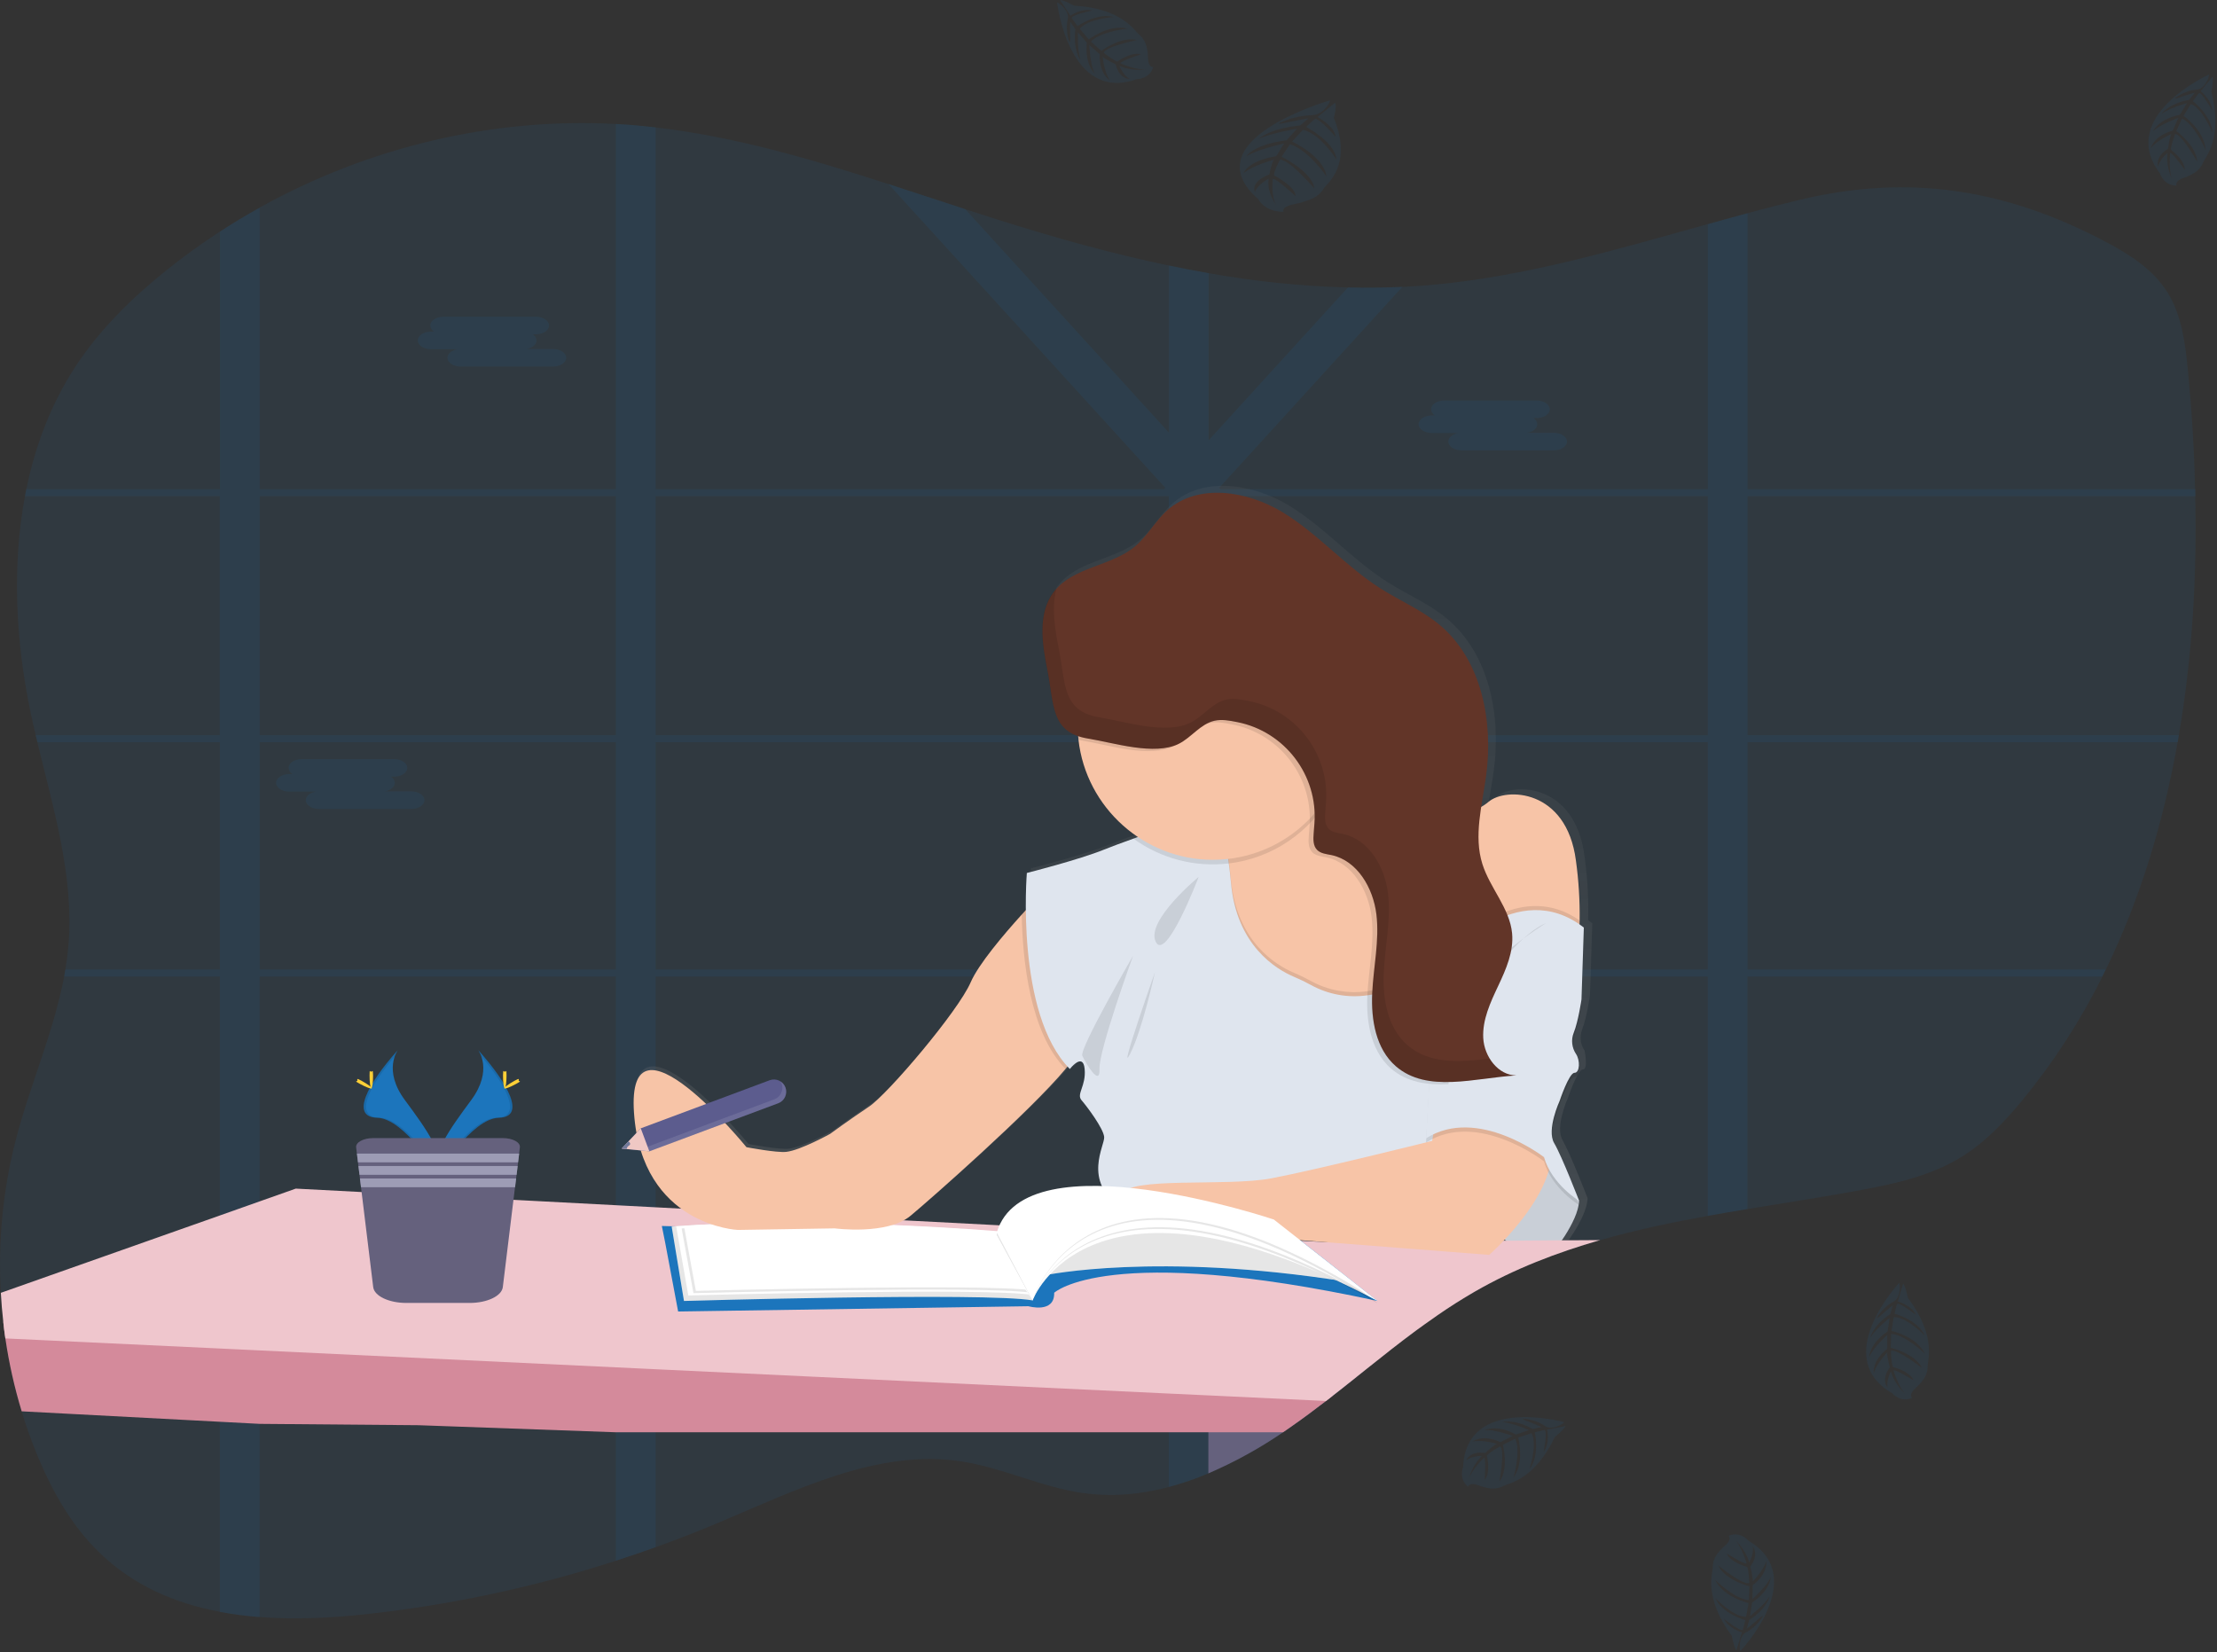 <?xml version="1.0" encoding="UTF-8" standalone="no"?>
<!DOCTYPE svg PUBLIC "-//W3C//DTD SVG 1.1//EN" "http://www.w3.org/Graphics/SVG/1.1/DTD/svg11.dtd">
<svg width="100%" height="100%" viewBox="0 0 1060 790" version="1.1" xmlns="http://www.w3.org/2000/svg" xmlns:xlink="http://www.w3.org/1999/xlink" xml:space="preserve" xmlns:serif="http://www.serif.com/" style="fill-rule:evenodd;clip-rule:evenodd;stroke-linejoin:round;stroke-miterlimit:1.414;">
    <rect x="0" y="0" width="1060" height="790" fill="#333333" stroke="none"/>
    <g transform="matrix(1,0,0,1,-70.44,-55.29)">
        <path d="M1112.21,406.81C1112.02,407.93 1111.83,409.05 1111.62,410.17C1104.84,448.31 1093.77,485.08 1077.31,518.84C1076.77,519.96 1076.22,521.08 1075.66,522.2C1065.1,543.487 1052.13,563.491 1037,581.82C1028.8,591.71 1019.86,601.1 1009.23,607.88C994.33,617.38 976.91,621.24 959.79,624.4C942,627.69 923.98,630.4 906,633.4C899.627,634.44 893.293,635.53 887,636.67C869.63,639.81 852.39,643.44 835.56,648.25C814.75,654.25 794.56,661.98 775.56,672.93C774.04,673.797 772.537,674.687 771.05,675.6C769.56,676.5 768.05,677.42 766.6,678.36C765.15,679.3 763.69,680.23 762.25,681.18L760.03,682.68C759.3,683.16 758.58,683.68 757.86,684.16C755.72,685.62 753.61,687.16 751.5,688.64L751.42,688.7C750.03,689.7 748.65,690.7 747.27,691.7C739.48,697.47 731.86,703.51 724.27,709.57L719.48,713.4C717.007,715.36 714.533,717.317 712.06,719.27C710.61,720.42 709.14,721.56 707.68,722.7C706.62,723.53 705.57,724.36 704.49,725.18C699.08,729.35 693.6,733.43 688.01,737.33C686.68,738.26 685.33,739.19 684.01,740.1C672.82,747.754 660.918,754.311 648.47,759.68L648.31,759.75C642.178,762.364 635.869,764.539 629.43,766.26C625.74,767.26 622.05,768.05 618.31,768.67C608.347,770.393 598.177,770.569 588.16,769.19C568.47,766.4 550.02,757.19 530.38,754.11C489.86,747.82 450.51,768.11 412.38,784.04C403.047,787.947 393.61,791.613 384.07,795.04C377.75,797.32 371.4,799.49 365.02,801.55C326.151,814.122 286.1,822.69 245.49,827.12C228.91,828.93 211.62,829.79 194.74,828.49C188.366,828.022 182.022,827.197 175.74,826.02C154.37,822.02 134.42,813.53 118.35,798.02C105,785.33 95.58,768.74 88.4,751.43C85.513,744.477 82.97,737.363 80.77,730.09C77.312,718.691 74.715,707.048 73,695.26C72.61,692.6 72.26,689.93 72,687.26C71.48,682.68 71.093,678.08 70.84,673.46C69.44,648.906 71.838,624.282 77.95,600.46C84.76,574.07 96.12,548.8 101.12,522.16C101.33,521.04 101.52,519.92 101.71,518.8C102.377,514.8 102.883,510.727 103.23,506.58C105.75,474 96,442.11 88.3,410.17C88.03,409.05 87.76,407.93 87.5,406.81C86.667,403.27 85.877,399.727 85.13,396.18C78,362.4 76.05,326.25 82.38,292.54C82.58,291.42 82.81,290.29 83.04,289.18C87.31,268.3 94.85,248.44 106.4,230.75C118.25,212.59 133.81,197.48 150.4,184.2C158.5,177.733 166.877,171.683 175.53,166.05C181.75,162.01 188.083,158.187 194.53,154.58C246.62,125.58 306.05,111.41 364.81,114.58C367.923,114.74 371.03,114.953 374.13,115.22C377.383,115.5 380.627,115.833 383.86,116.22C421.69,120.59 458.5,131.42 495.09,143.27C507.35,147.27 519.58,151.27 531.81,155.27C537.25,157.043 542.687,158.793 548.12,160.52C574.77,168.93 601.86,176.52 629.2,182.24C635.54,183.573 641.873,184.79 648.2,185.89C670.195,189.83 692.454,192.123 714.79,192.75C723.457,192.963 732.123,192.873 740.79,192.48C745.17,192.28 749.553,191.987 753.94,191.6C799.25,187.72 842.94,174.71 886.81,162.49C893.15,160.72 899.5,158.96 905.81,157.26C914.15,155.02 922.5,152.85 930.88,150.85C983.06,138.32 1029.56,145.52 1078.07,171.36C1089.07,177.23 1100.07,184.31 1106.87,195.27C1113.67,206.23 1115.32,219.8 1116.58,232.86C1118.36,251.44 1119.58,270.28 1119.97,289.2C1119.97,290.32 1119.97,291.44 1120.04,292.56C1120.92,330.87 1118.59,369.47 1112.21,406.81Z" style="fill:rgb(28,117,188);fill-opacity:0.1;fill-rule:nonzero;"/>
    </g>
    <g transform="matrix(1,0,0,1,-70.44,-55.29)">
        <path d="M766.12,518.84L762.71,518.84L762.71,522.2L766.57,522.2L766.12,518.84ZM727.47,518.84C727.465,518.866 727.465,518.894 727.47,518.92L727.17,521.7L727.17,522.2L756.77,522.2L756.77,522L758.88,518.84L727.47,518.84ZM648.32,518.84L648.32,410.17L682.32,410.17C681.96,409.87 681.59,409.57 681.21,409.29L680.71,408.91C680.5,408.74 680.29,408.58 680.07,408.43C679.85,408.28 679.33,407.9 678.94,407.64C678.55,407.38 678.31,407.21 677.94,407L677.71,406.85L677.66,406.85L648.32,406.85L648.32,400.9L647.53,401.28L646.69,401.75L646.63,401.75L646.45,401.86L645.93,402.2C645.75,402.31 645.57,402.42 645.4,402.54C644.88,402.89 644.4,403.27 643.85,403.66L643.35,404.06C643.01,404.32 642.69,404.59 642.35,404.86C641.02,405.95 639.71,407.09 638.35,408.14C638.01,408.41 637.67,408.67 637.35,408.92C636.623,409.452 635.869,409.946 635.09,410.4C634.767,410.601 634.433,410.785 634.09,410.95L633.53,411.21L633.02,411.43C631.819,411.937 630.574,412.332 629.3,412.61L629.3,518.84L578.3,518.84C578.3,518.96 578.37,519.07 578.4,519.19C578.68,520.19 578.96,521.19 579.23,522.19L629.31,522.19L629.31,638.68L630.09,638.68L630.98,638.74L632.6,638.86L635.22,639.12L636.4,639.26L637.7,639.42L637.89,639.42C638.64,639.52 639.4,639.64 640.17,639.76L640.66,639.84L641.76,640.02L643.34,640.3L647.13,640.1L647.65,640.21C647.86,640.21 648.07,640.29 648.29,640.34L648.29,522.2L727.1,522.2L727.1,521.95L727.1,521.7L727.4,518.92C727.395,518.894 727.395,518.866 727.4,518.84L648.32,518.84ZM766.12,518.84L762.71,518.84L762.71,522.2L766.57,522.2L766.12,518.84ZM725.34,518.84L725,522.2L757.93,522.2L760.17,518.84L725.34,518.84ZM648.34,518.84L648.34,410.17L682.34,410.17C681.98,409.87 681.61,409.57 681.23,409.29L680.73,408.91C680.52,408.74 680.31,408.58 680.09,408.43C679.87,408.28 679.35,407.9 678.96,407.64C678.57,407.38 678.33,407.21 677.96,407L677.73,406.85L677.66,406.85L648.32,406.85L648.32,400.9L647.53,401.28L646.69,401.75L646.63,401.75L646.45,401.86L645.93,402.2C645.75,402.31 645.57,402.42 645.4,402.54C644.88,402.89 644.4,403.27 643.85,403.66L643.35,404.06C643.01,404.32 642.69,404.59 642.35,404.86C641.02,405.95 639.71,407.09 638.35,408.14C638.01,408.41 637.67,408.67 637.35,408.92C636.623,409.452 635.869,409.946 635.09,410.4C634.767,410.601 634.433,410.785 634.09,410.95L633.53,411.21L633.02,411.43C631.819,411.937 630.574,412.332 629.3,412.61L629.3,518.84L578.3,518.84C578.3,518.96 578.37,519.07 578.4,519.19C578.68,520.19 578.97,521.19 579.24,522.19L629.31,522.19L629.31,638.67L630.09,638.72L630.98,638.78L632.6,638.9L635.22,639.16L636.4,639.3L637.7,639.46L637.89,639.46C638.64,639.56 639.4,639.68 640.17,639.8L640.66,639.88L641.76,640.06L643.34,640.34L647.13,640.14L647.65,640.25C647.86,640.25 648.07,640.33 648.29,640.38L648.29,522.2L725,522.2L725.36,518.84L648.34,518.84ZM906,292.54L1120.23,292.54C1120.23,291.42 1120.23,290.3 1120.16,289.18L906,289.18L906,157.24C899.64,158.94 893.29,160.7 887,162.47L887,289.18L654,289.18L653.41,288.54L654.3,287.54L740.96,192.43C732.293,192.83 723.627,192.92 714.96,192.7L648.32,265.8L648.32,185.87C641.96,184.77 635.627,183.553 629.32,182.22L629.32,262.12L531.89,155.25C519.66,151.25 507.43,147.18 495.17,143.25L627.6,288.54L627.01,289.18L383.94,289.18L383.94,116.18C380.7,115.813 377.457,115.48 374.21,115.18C371.11,114.907 368.003,114.693 364.89,114.54L364.89,289.18L194.61,289.18L194.61,154.58C188.15,158.18 181.817,162.003 175.61,166.05L175.61,289.18L83,289.18C82.77,290.29 82.54,291.42 82.34,292.54L175.53,292.54L175.53,406.81L87.5,406.81C87.76,407.93 88.03,409.05 88.3,410.17L175.57,410.17L175.57,518.84L101.68,518.84C101.49,519.96 101.3,521.08 101.09,522.2L175.57,522.2L175.57,826.05C181.852,827.227 188.196,828.052 194.57,828.52L194.57,522.2L364.89,522.2L364.89,801.58C371.277,799.507 377.627,797.337 383.94,795.07L383.94,522.2L629.28,522.2L629.28,766.3C635.719,764.579 642.028,762.404 648.16,759.79L648.32,759.72L648.32,522.2L886.94,522.2L886.94,636.67C893.267,635.53 899.6,634.44 905.94,633.4L905.94,522.2L1075.61,522.2C1076.17,521.08 1076.72,519.96 1077.26,518.84L906,518.84L906,410.17L1111.63,410.17C1111.84,409.05 1112.03,407.93 1112.22,406.81L906,406.81L906,292.54ZM194.62,292.54L364.89,292.54L364.89,406.81L194.61,406.81L194.62,292.54ZM194.62,518.84L194.62,410.17L364.89,410.17L364.89,518.84L194.62,518.84ZM383.95,292.54L629.28,292.54L629.28,406.81L383.94,406.81L383.95,292.54ZM383.95,518.84L383.95,410.17L629.28,410.17L629.28,518.84L383.95,518.84ZM886.95,518.84L648.32,518.84L648.32,410.17L886.94,410.17L886.95,518.84ZM886.95,406.84L648.32,406.84L648.32,295.6L651.67,292.54L886.94,292.54L886.95,406.84ZM727.48,518.84C727.475,518.866 727.475,518.894 727.48,518.92L727.18,521.7L727.18,522.2L756.78,522.2L756.78,522L758.89,518.84L727.48,518.84ZM766.13,518.84L762.72,518.84L762.72,522.2L766.58,522.2L766.13,518.84ZM648.33,518.84L648.33,410.17L682.33,410.17C681.97,409.87 681.6,409.57 681.22,409.29L680.72,408.91C680.51,408.74 680.3,408.58 680.08,408.43C679.86,408.28 679.34,407.9 678.95,407.64C678.56,407.38 678.32,407.21 677.95,407L677.72,406.85L677.67,406.85L648.32,406.85L648.32,400.9L647.53,401.28L646.69,401.75L646.63,401.75L646.45,401.86L645.93,402.2C645.75,402.31 645.57,402.42 645.4,402.54C644.88,402.89 644.4,403.27 643.85,403.66L643.35,404.06C643.01,404.32 642.69,404.59 642.35,404.86C641.02,405.95 639.71,407.09 638.35,408.14C638.01,408.41 637.67,408.67 637.35,408.92C636.623,409.452 635.869,409.946 635.09,410.4C634.767,410.601 634.433,410.785 634.09,410.95L633.53,411.21L633.02,411.43C631.819,411.937 630.574,412.332 629.3,412.61L629.3,518.84L578.3,518.84C578.3,518.96 578.37,519.07 578.4,519.19C578.68,520.19 578.96,521.19 579.23,522.19L629.31,522.19L629.31,638.68L630.09,638.68L630.98,638.74L632.6,638.86L635.22,639.12L636.4,639.26L637.7,639.42L637.89,639.42C638.64,639.52 639.4,639.64 640.17,639.76L640.66,639.84L641.76,640.02L643.34,640.3L647.13,640.1L647.65,640.21C647.86,640.21 648.07,640.29 648.29,640.34L648.29,522.2L727.1,522.2L727.1,521.95L727.1,521.7L727.4,518.92C727.395,518.894 727.395,518.866 727.4,518.84L648.33,518.84Z" style="fill:rgb(28,117,188);fill-opacity:0.1;fill-rule:nonzero;"/>
    </g>
    <g transform="matrix(1,0,0,1,-70.44,-55.29)">
        <path d="M276.48,213.86L278,213.86C276.945,213.249 276.264,212.147 276.19,210.93C276.19,208.61 279.03,206.72 282.5,206.72L326.65,206.72C330.12,206.72 332.96,208.61 332.96,210.93C332.96,213.24 330.12,215.14 326.65,215.14L325.18,215.14C326.23,215.755 326.907,216.855 326.98,218.07C326.98,220.07 324.92,221.71 322.16,222.16L334.87,222.16C338.33,222.16 341.17,224.05 341.17,226.37C341.17,228.69 338.33,230.57 334.87,230.57L290.67,230.57C287.21,230.57 284.37,228.68 284.37,226.37C284.37,224.37 286.43,222.73 289.19,222.28L276.48,222.28C273.02,222.28 270.18,220.39 270.18,218.07C270.18,215.75 273,213.86 276.48,213.86Z" style="fill:rgb(28,117,188);fill-opacity:0.1;fill-rule:nonzero;"/>
    </g>
    <g transform="matrix(1,0,0,1,-70.44,-55.29)">
        <path d="M755,253.93L756.48,253.93C755.423,253.316 754.742,252.21 754.67,250.99C754.67,248.68 757.51,246.79 760.98,246.79L805.13,246.79C808.6,246.79 811.44,248.68 811.44,250.99C811.44,253.31 808.6,255.2 805.13,255.2L803.66,255.2C804.712,255.818 805.388,256.922 805.46,258.14C805.46,260.14 803.4,261.77 800.64,262.22L813.35,262.22C816.81,262.22 819.65,264.12 819.65,266.43C819.65,268.74 816.81,270.64 813.35,270.64L769.21,270.64C765.75,270.64 762.91,268.75 762.91,266.43C762.91,264.43 764.97,262.79 767.73,262.35L755,262.35C751.54,262.35 748.7,260.45 748.7,258.14C748.7,255.83 751.56,253.93 755,253.93Z" style="fill:rgb(28,117,188);fill-opacity:0.1;fill-rule:nonzero;"/>
    </g>
    <g transform="matrix(1,0,0,1,-70.44,-55.29)">
        <path d="M208.75,425.4L210.23,425.4C209.178,424.782 208.502,423.678 208.43,422.46C208.43,420.15 211.26,418.25 214.73,418.25L258.88,418.25C262.35,418.25 265.19,420.15 265.19,422.46C265.19,424.78 262.35,426.67 258.88,426.67L257.41,426.67C258.462,427.288 259.138,428.392 259.21,429.61C259.21,431.61 257.15,433.24 254.39,433.69L267.1,433.69C270.57,433.69 273.4,435.58 273.4,437.9C273.4,440.22 270.57,442.11 267.1,442.11L222.94,442.11C219.48,442.11 216.64,440.21 216.64,437.9C216.64,435.9 218.71,434.26 221.46,433.81L208.75,433.81C205.29,433.81 202.45,431.92 202.45,429.61C202.45,427.3 205.29,425.4 208.75,425.4Z" style="fill:rgb(28,117,188);fill-opacity:0.1;fill-rule:nonzero;"/>
    </g>
    <g transform="matrix(1,0,0,1,-70.44,-55.29)">
        <path d="M719.36,713.44C716.887,715.4 714.413,717.357 711.94,719.31C710.49,720.46 709.02,721.6 707.56,722.74C706.5,723.57 705.45,724.4 704.37,725.22C698.96,729.39 693.48,733.47 687.89,737.37C686.56,738.3 685.21,739.23 683.89,740.14C672.7,747.794 660.798,754.351 648.35,759.72L648.19,759.79L648.19,713.44L719.36,713.44Z" style="fill:rgb(101,97,125);fill-rule:nonzero;"/>
    </g>
    <g transform="matrix(1,0,0,1,-70.44,-55.29)">
        <path d="M830.64,531.28L831.76,496.73C831.09,496.21 830.41,495.73 829.76,495.25C830.036,484.949 829.448,474.643 828,464.44C823.48,429.89 794.13,429.14 785.85,436.27C784.753,437.217 783.556,438.042 782.28,438.73C783.03,433.8 783.96,428.86 784.63,423.98C788.25,397.66 782.63,368.05 762.21,351.04C753.66,343.93 743.21,339.56 733.82,333.61C717,323 703.71,307.33 686.7,297C669.69,286.67 645.8,282.8 630.96,296.08C625.21,301.22 621.5,308.35 615.6,313.31C604.6,322.55 587.45,323.16 577.85,333.48C577.37,334 576.91,334.53 576.47,335.09C568.47,345.35 570.66,359.9 573.21,372.63C576.28,387.95 575.01,400.23 588.15,404.63C588.2,405.24 588.24,405.85 588.31,406.45C590.473,425.462 600.935,442.577 616.87,453.17L614.74,453.93C609.06,455.93 603.95,457.87 600.68,459.2C588.68,464.09 563.42,470.46 563.42,470.46C563.42,470.46 562.82,477.66 562.93,488.28C554.51,497.43 540.46,513.51 536.33,523.04C530.33,536.94 496.43,576.75 487.4,582.76C478.37,588.77 468.58,595.9 468.58,595.9C468.58,595.9 454.28,603.79 447.51,604.54C442.82,605.06 428.31,602.28 428.31,602.28C428.31,602.28 370.36,531.28 374.12,585.76C377.88,640.24 424.17,642.09 424.17,642.09L470.84,641.34C470.84,641.34 496.06,644.72 507.35,635.34C516.99,627.34 566.95,583.45 583,563.54C583.37,563.95 583.74,564.35 584.13,564.74C584.13,564.74 590.52,556.48 591.28,564.74C592.04,573 587.13,576.74 589.77,579.74C592.41,582.74 600.31,593.26 600.68,597.39C601.05,601.52 590.15,618.39 608.58,631.19C608.87,631.39 609.18,631.58 609.52,631.77C612.81,639.26 623.27,646.59 623.27,646.59L679.72,645.84L786.23,654.1C786.23,654.1 789.4,651.31 793.69,646.75C799.42,652.01 807.37,656.52 816.33,653.75C816.33,653.75 829.13,638.36 829.51,628.22C829.51,628.22 821.23,606.81 817.51,600.43C813.79,594.05 820.15,580.15 820.15,580.15C820.15,580.15 824.66,566.63 827.3,566.63C829.94,566.63 828.05,557.63 828.05,557.63C826.026,554.646 825.602,550.846 826.92,547.49C829.13,541.8 830.64,531.28 830.64,531.28Z" style="fill:url(#_Linear1);fill-rule:nonzero;"/>
    </g>
    <g transform="matrix(1,0,0,1,-70.44,-55.29)">
        <path d="M766.79,523.5L762.79,528.18L746.63,547L725.52,548.28L691.73,550.36C691.73,550.36 646.17,495.46 654.73,483.51C657.84,479.2 658.35,473.51 657.73,468.14C657.65,467.4 657.54,466.66 657.41,465.93C656.386,460.248 654.596,454.731 652.09,449.53L653.21,449.02L653.93,448.69L693.77,430.51L703.63,426.01C704.121,428.728 705.032,431.352 706.33,433.79C706.52,434.17 706.73,434.55 706.95,434.91C720.54,457.41 764.12,443.18 764.12,443.18L766.79,523.5Z" style="fill:rgb(247,196,167);fill-rule:nonzero;"/>
    </g>
    <g transform="matrix(1,0,0,1,-70.44,-55.29)">
        <path d="M825.7,495.41C825.4,509.03 823.18,514.91 823.18,514.91L766.79,523.5L764.68,508.86L756.33,451.05L764.17,443.21C770.514,444.578 777.146,442.921 782.1,438.73C790.31,431.63 819.44,432.38 823.92,466.73C825.236,476.231 825.831,485.819 825.7,495.41Z" style="fill:rgb(247,196,167);fill-rule:nonzero;"/>
    </g>
    <g transform="matrix(1,0,0,1,-70.44,-55.29)">
        <path d="M812.35,654.94C812.35,654.94 825.04,639.63 825.42,629.55L812.72,608.26L801.52,596.26L780.6,636.64C780.6,636.64 794.42,660.54 812.35,654.94Z" style="fill:rgb(223,229,238);fill-rule:nonzero;"/>
    </g>
    <g transform="matrix(1,0,0,1,-70.44,-55.29)">
        <path d="M812.35,654.94C812.35,654.94 825.04,639.63 825.42,629.55L812.72,608.26L801.52,596.26L780.6,636.64C780.6,636.64 794.42,660.54 812.35,654.94Z" style="fill-opacity:0.1;fill-rule:nonzero;"/>
    </g>
    <g transform="matrix(1,0,0,1,-70.44,-55.29)">
        <path d="M707.56,722.74C706.5,723.57 705.45,724.4 704.37,725.22C698.96,729.39 693.48,733.47 687.89,737.37C686.56,738.3 685.21,739.23 683.89,740.14L629.28,740.14L383.94,740.14L364.89,740.14L270.51,736.76L194.61,736.12L175.61,735.12L80.81,730.12C77.337,718.712 74.726,707.059 73,695.26C72.61,692.6 72.26,689.93 72,687.26L175.57,693L194.57,694.07L364.85,703.57L383.9,704.63L629.24,718.33L648.12,719.39L648.28,719.39L707.56,722.74Z" style="fill:rgb(212,138,155);fill-rule:nonzero;"/>
    </g>
    <g transform="matrix(1,0,0,1,-70.44,-55.29)">
        <path d="M835.5,648.25C814.69,654.25 794.5,661.98 775.5,672.93C773.99,673.8 772.5,674.69 770.99,675.6C769.48,676.51 767.99,677.42 766.54,678.36C765.09,679.3 763.63,680.23 762.19,681.18L759.97,682.68L757.8,684.16C755.66,685.63 753.55,687.16 751.44,688.64L751.36,688.7C749.97,689.7 748.59,690.7 747.21,691.7C739.42,697.47 731.8,703.51 724.21,709.57C722.61,710.85 721.007,712.127 719.4,713.4L712,719.27C710.55,720.42 709.08,721.56 707.62,722.7C706.56,723.53 705.51,724.36 704.43,725.18L648.43,722.51L648.27,722.51L629.39,721.63L383.94,710L364.89,709.09L194.61,701L175.61,700.09L73,695.26C72.61,692.6 72.26,689.93 72,687.26C71.48,682.68 71.093,678.08 70.84,673.46L175.6,636.46L194.6,629.73L211.86,623.63L243.31,625.27L316,629L364.92,631.57L383.97,632.57L396.14,633.21L399.05,633.37L501.47,638.72L502.55,638.79L548.25,641.17L549.07,641.17L553.64,641.4L569.22,642.22L588.7,643.22L595.12,643.56L596.33,643.63L605.41,644.1L608,644.23L616.67,644.69L620.12,644.88L620.95,644.88L629.06,645.31L641.62,645.97L641.68,645.97L645.58,646.17L646,646.17L648.33,646.3L654.05,646.6L659.05,646.86L659.1,646.86L664.71,647.15L664.8,647.15L669.05,647.38L672.31,647.55L683.88,648.16L685.96,648.27L686.68,648.27L687.68,648.33L691.07,648.51L692.59,648.59L704.39,649.2L705.47,649.2L722.89,649.05L723.01,649.05L789.24,648.51L795.79,648.51L817.11,648.34L820.29,648.34L835.5,648.25Z" style="fill:rgb(239,198,205);fill-rule:nonzero;"/>
    </g>
    <g transform="matrix(1,0,0,1,-70.44,-55.29)">
        <path d="M388.51,649.62L394.67,682.39L562.15,679.87C562.15,679.87 574.75,683.51 574.47,673.43C574.47,673.43 599.96,649.34 729.07,677.35L679.5,638.42L544,645.7L386.88,641.5L388.51,649.62Z" style="fill:rgb(28,117,188);fill-rule:nonzero;"/>
    </g>
    <g transform="matrix(1,0,0,1,-70.44,-55.29)">
        <path d="M391.59,641.78L397.47,677.35C397.47,677.35 541.47,673.15 564.11,677.07L547,644.58C547,644.58 459.93,636.46 391.59,641.78Z" style="fill:white;fill-rule:nonzero;"/>
    </g>
    <g transform="matrix(1,0,0,1,-70.44,-55.29)">
        <path d="M391.59,641.78L397.47,677.35C397.47,677.35 541.47,673.15 564.11,677.07L547,644.58C547,644.58 459.93,636.46 391.59,641.78Z" style="fill-opacity:0.1;fill-rule:nonzero;"/>
    </g>
    <g transform="matrix(1,0,0,1,-70.44,-55.29)">
        <path d="M393.74,641.65L399.54,674.73C399.54,674.73 541.71,670.83 564.11,674.47L547.24,644.26C547.24,644.26 461.22,636.7 393.74,641.65Z" style="fill:white;fill-rule:nonzero;"/>
    </g>
    <g transform="matrix(1,0,0,1,-70.44,-55.29)">
        <path d="M396.35,642.67L402,673.61C402,673.61 541.05,669.96 563,673.37L546.5,645.1C546.5,645.1 462.36,638 396.35,642.67Z" style="fill-opacity:0.1;fill-rule:nonzero;"/>
    </g>
    <g transform="matrix(1,0,0,1,-70.44,-55.29)">
        <path d="M397.47,641.54L403.15,672.54C403.15,672.54 542.2,668.89 564.15,672.3L547.61,644C547.61,644 463.48,636.91 397.47,641.54Z" style="fill:white;fill-rule:nonzero;"/>
    </g>
    <g transform="matrix(1,0,0,1,-70.44,-55.29)">
        <path d="M299.09,557.41C299.09,557.41 306.37,566.92 295.74,581.29C285.11,595.66 276.33,607.78 279.88,616.74C279.88,616.74 295.88,590.06 308.98,589.74C322.08,589.42 313.46,573.45 299.09,557.41Z" style="fill:rgb(28,117,188);fill-rule:nonzero;"/>
    </g>
    <g transform="matrix(1,0,0,1,-70.44,-55.29)">
        <path d="M299.09,557.41C299.73,558.332 300.232,559.343 300.58,560.41C313.32,575.41 320.11,589.41 307.86,589.71C296.45,590.03 282.77,610.43 279.49,615.59C279.603,615.977 279.733,616.367 279.88,616.76C280.027,617.153 295.88,590.08 308.98,589.76C322.08,589.44 313.46,573.45 299.09,557.41Z" style="fill-opacity:0.1;fill-rule:nonzero;"/>
    </g>
    <g transform="matrix(1,0,0,1,-70.44,-55.29)">
        <path d="M312.62,569.54C312.62,572.88 312.24,575.6 311.78,575.6C311.32,575.6 310.94,572.88 310.94,569.54C310.94,566.2 311.41,567.76 311.87,567.76C312.33,567.76 312.62,566.19 312.62,569.54Z" style="fill:rgb(255,208,55);fill-rule:nonzero;"/>
    </g>
    <g transform="matrix(1,0,0,1,-70.44,-55.29)">
        <path d="M317.26,573.53C314.32,575.14 311.76,576.11 311.54,575.7C311.32,575.29 313.54,573.7 316.46,572.06C319.38,570.42 318.24,571.62 318.46,572.06C318.68,572.5 320.2,571.93 317.26,573.53Z" style="fill:rgb(255,208,55);fill-rule:nonzero;"/>
    </g>
    <g transform="matrix(1,0,0,1,-70.44,-55.29)">
        <path d="M260.66,557.41C260.66,557.41 253.38,566.92 264.02,581.29C274.66,595.66 283.42,607.78 279.88,616.74C279.88,616.74 263.83,590.06 250.77,589.74C237.71,589.42 246.29,573.45 260.66,557.41Z" style="fill:rgb(28,117,188);fill-rule:nonzero;"/>
    </g>
    <g transform="matrix(1,0,0,1,-70.44,-55.29)">
        <path d="M260.66,557.41C260.026,558.335 259.524,559.345 259.17,560.41C246.43,575.41 239.64,589.41 251.89,589.71C263.3,590.03 276.99,610.43 280.27,615.59C280.163,615.977 280.033,616.367 279.88,616.76C279.727,617.153 263.83,590.08 250.77,589.76C237.71,589.44 246.29,573.45 260.66,557.41Z" style="fill-opacity:0.1;fill-rule:nonzero;"/>
    </g>
    <g transform="matrix(1,0,0,1,-70.44,-55.29)">
        <path d="M247.13,569.54C247.13,572.88 247.51,575.6 247.97,575.6C248.43,575.6 248.81,572.88 248.81,569.54C248.81,566.2 248.34,567.76 247.88,567.76C247.42,567.76 247.13,566.19 247.13,569.54Z" style="fill:rgb(255,208,55);fill-rule:nonzero;"/>
    </g>
    <g transform="matrix(1,0,0,1,-70.44,-55.29)">
        <path d="M242.49,573.53C245.43,575.14 248,576.11 248.22,575.7C248.44,575.29 246.22,573.7 243.3,572.06C240.38,570.42 241.52,571.62 241.3,572.06C241.08,572.5 239.55,571.93 242.49,573.53Z" style="fill:rgb(255,208,55);fill-rule:nonzero;"/>
    </g>
    <g transform="matrix(1,0,0,1,-70.44,-55.29)">
        <path d="M319,603.91L318.64,606.91L318.13,611.1L317.92,612.85L317.41,617.05L317.19,618.8L316.67,623L310.85,670.72C310.33,674.98 303.37,678.3 294.97,678.3L264.75,678.3C256.35,678.3 249.4,674.98 248.88,670.72L243.05,623L242.54,618.8L242.33,617.05L241.81,612.85L241.6,611.1L241.09,606.91L240.72,603.91C240.43,601.5 244.19,599.47 248.95,599.47L310.81,599.47C315.56,599.47 319.33,601.5 319,603.91Z" style="fill:rgb(101,97,125);fill-rule:nonzero;"/>
    </g>
    <path d="M248.23,551.59L247.72,555.79L171.16,555.79L170.65,551.59L248.23,551.59Z" style="fill:rgb(157,156,181);fill-rule:nonzero;"/>
    <path d="M247.51,557.54L247,561.74L171.89,561.74L171.37,557.54L247.51,557.54Z" style="fill:rgb(157,156,181);fill-rule:nonzero;"/>
    <path d="M246.78,563.49L246.27,567.68L172.61,567.68L172.1,563.49L246.78,563.49Z" style="fill:rgb(157,156,181);fill-rule:nonzero;"/>
    <g transform="matrix(1,0,0,1,-70.44,-55.29)">
        <path d="M411.29,600.05C411.29,600.05 391.87,581.38 392.62,605.65C393.37,629.92 411.29,600.05 411.29,600.05Z" style="fill:rgb(238,142,158);fill-rule:nonzero;"/>
    </g>
    <g transform="matrix(1,0,0,1,-70.44,-55.29)">
        <path d="M585.68,557.48C585.25,559.36 583.16,562.48 579.9,566.39C563.06,586.67 515.15,628.82 505.76,636.64C494.56,645.98 469.54,642.64 469.54,642.64L423.24,643.39C423.24,643.39 377.31,641.52 373.57,587.39C369.83,533.26 427.34,603.82 427.34,603.82C427.34,603.82 441.74,606.58 446.39,606.06C453.11,605.32 467.3,597.48 467.3,597.48C467.3,597.48 477.01,590.38 485.97,584.41C494.93,578.44 528.54,538.85 534.52,525.03C538.31,516.26 550.52,501.92 558.95,492.62C563.79,487.27 567.38,483.62 567.38,483.62C567.38,483.62 588.29,545.9 585.68,557.48Z" style="fill:rgb(247,196,167);fill-rule:nonzero;"/>
    </g>
    <g transform="matrix(1,0,0,1,-70.44,-55.29)">
        <path d="M585.68,557.48C585.25,559.36 583.16,562.48 579.9,566.39C562.9,549.08 559.35,514.54 558.95,492.58C563.79,487.23 567.38,483.58 567.38,483.58C567.38,483.58 588.29,545.9 585.68,557.48Z" style="fill-opacity:0.1;fill-rule:nonzero;"/>
    </g>
    <g transform="matrix(1,0,0,1,-70.44,-55.29)">
        <path d="M762.78,528.18L746.63,547L725.52,548.28L691.73,550.36C691.73,550.36 646.17,495.46 654.73,483.51C657.84,479.2 658.35,473.51 657.73,468.14C657.65,467.4 657.54,466.66 657.41,465.93C656.386,460.248 654.596,454.731 652.09,449.53L653.21,449.02L653.93,448.69C655.708,453.644 656.936,458.778 657.59,464C657.7,464.71 657.8,465.45 657.9,466.21C658.25,468.91 658.57,471.91 658.9,475.21C661.5,505.43 680.51,516.8 689.09,520.42C691.849,521.584 694.546,522.889 697.17,524.33C705.423,528.882 714.946,530.603 724.27,529.23C745.45,526.45 762.72,511.06 762.72,511.06L762.81,526.21L762.78,528.18Z" style="fill-opacity:0.1;fill-rule:nonzero;"/>
    </g>
    <g transform="matrix(1,0,0,1,-70.44,-55.29)">
        <path d="M763.43,645.61C763.43,645.61 624.52,645.23 606.21,632.54C587.9,619.85 598.75,603.04 598.37,598.93C597.99,594.82 590.16,584.37 587.55,581.37C584.94,578.37 589.79,574.65 589.04,566.44C588.29,558.23 581.95,566.44 581.95,566.44C555.8,539.92 561.4,472.71 561.4,472.71C561.4,472.71 586.4,466.37 598.4,461.5C601.65,460.18 606.71,458.3 612.4,456.27L614.51,455.51C629.18,450.26 646.62,444.33 646.62,444.33C646.62,444.33 649.97,441.96 653.34,449.05C654.88,452.31 656.43,457.56 657.67,465.95C657.78,466.66 657.88,467.4 657.98,468.16C658.33,470.86 658.65,473.86 658.98,477.16C661.58,507.38 680.59,518.75 689.17,522.37C691.929,523.534 694.626,524.839 697.25,526.28C705.503,530.832 715.026,532.553 724.35,531.18C745.53,528.4 762.8,513.01 762.8,513.01L762.89,528.16L763.15,573.68L763.43,645.61Z" style="fill:rgb(223,229,238);fill-rule:nonzero;"/>
    </g>
    <g transform="matrix(1,0,0,1,-70.44,-55.29)">
        <path d="M757.45,586.61L755.21,600.8C755.21,600.8 699.94,614.61 678.29,618.72C656.64,622.83 609.95,617.6 606.59,626.56C603.23,635.52 620.78,647.85 620.78,647.85L676.78,647.1L782.46,655.32C782.46,655.32 822.79,619.84 809.72,595.19C796.65,570.54 757.45,586.61 757.45,586.61Z" style="fill:rgb(247,196,167);fill-rule:nonzero;"/>
    </g>
    <g transform="matrix(1,0,0,1,-70.44,-55.29)">
        <path d="M643.56,474.58C643.56,474.58 618.16,495.49 623.02,505.58C627.88,515.67 643.56,474.58 643.56,474.58Z" style="fill-opacity:0.1;fill-rule:nonzero;"/>
    </g>
    <g transform="matrix(1,0,0,1,-70.44,-55.29)">
        <path d="M612.19,512.29C612.19,512.29 586.42,556.73 587.92,560.09C589.42,563.45 596.51,575.4 596.13,566.44C595.75,557.48 612.19,512.29 612.19,512.29Z" style="fill-opacity:0.1;fill-rule:nonzero;"/>
    </g>
    <g transform="matrix(1,0,0,1,-70.44,-55.29)">
        <path d="M622.65,520.14C622.65,520.14 616.65,547.77 610.7,559.35C604.75,570.93 622.65,520.14 622.65,520.14Z" style="fill-opacity:0.1;fill-rule:nonzero;"/>
    </g>
    <g transform="matrix(1,0,0,1,-70.44,-55.29)">
        <path d="M707,434.94C696.989,453.297 678.664,465.695 657.9,468.16L657.78,468.16C641.674,470.051 625.433,465.8 612.32,456.26C627.32,450.84 646.54,444.32 646.54,444.32C646.54,444.32 649.89,441.95 653.26,449.04L703.68,426.04C704.246,429.181 705.371,432.195 707,434.94Z" style="fill-opacity:0.1;fill-rule:nonzero;"/>
    </g>
    <g transform="matrix(1,0,0,1,-70.44,-55.29)">
        <path d="M714.88,401.76C714.899,413.005 711.967,424.061 706.38,433.82C703.711,438.474 700.476,442.78 696.75,446.64C686.357,457.461 672.498,464.312 657.59,466L657.46,466C655.076,466.273 652.679,466.41 650.28,466.41C617.58,466.411 589.775,441.582 586.09,409.09C585.812,406.67 585.675,404.236 585.68,401.8C585.68,401.8 585.68,401.8 585.68,401.8C585.68,366.361 614.841,337.2 650.28,337.2C685.719,337.2 714.88,366.361 714.88,401.8C714.88,401.8 714.88,401.8 714.88,401.8L714.88,401.76Z" style="fill:rgb(247,196,167);fill-rule:nonzero;"/>
    </g>
    <g transform="matrix(1,0,0,1,-70.44,-55.29)">
        <path d="M756.71,524L762.71,515C762.71,515 795.57,475.79 827.71,500.81L826.59,535.17C826.59,535.17 825.09,545.62 822.85,551.17C821.545,554.51 821.964,558.287 823.97,561.26C825.976,564.233 825.84,570.26 823.23,570.26C820.62,570.26 816.13,583.7 816.13,583.7C816.13,583.7 809.78,597.52 813.52,603.87C817.26,610.22 825.47,631.5 825.47,631.5C825.47,631.5 812.4,623.66 808.66,610.59C808.66,610.59 776.92,585.94 752.27,601.59L756.71,524Z" style="fill-opacity:0.1;fill-rule:nonzero;"/>
    </g>
    <g transform="matrix(1,0,0,1,-70.44,-55.29)">
        <path d="M825.7,495.41C825.4,509.03 823.18,514.91 823.18,514.91L766.79,523.5L764.68,508.86C772.06,501.16 798.9,476.68 825.7,495.41Z" style="fill-opacity:0.1;fill-rule:nonzero;"/>
    </g>
    <g transform="matrix(1,0,0,1,-70.44,-55.29)">
        <path d="M756.71,522L762.71,513C762.71,513 795.57,473.79 827.71,498.81L826.59,533.17C826.59,533.17 825.09,543.62 822.85,549.17C821.545,552.51 821.964,556.287 823.97,559.26C825.976,562.233 825.84,568.26 823.23,568.26C820.62,568.26 816.13,581.7 816.13,581.7C816.13,581.7 809.78,595.52 813.52,601.87C817.26,608.22 825.47,629.5 825.47,629.5C825.47,629.5 812.4,621.66 808.66,608.59C808.66,608.59 776.92,583.94 752.27,599.59L756.71,522Z" style="fill:rgb(223,229,238);fill-rule:nonzero;"/>
    </g>
    <g transform="matrix(1,0,0,1,-70.44,-55.29)">
        <path d="M809.73,496.61C809.73,496.61 755.59,529.85 758.2,559C758.2,559 788.45,505.57 809.73,496.61Z" style="fill-opacity:0.1;fill-rule:nonzero;"/>
    </g>
    <g transform="matrix(1,0,0,1,-70.44,-55.29)">
        <path d="M762.77,528.19L763.03,573.71C752.79,574.17 743.14,572.84 735.51,566.21C730.2,561.59 727.11,555.21 725.51,548.31C724.32,542.75 723.882,537.056 724.21,531.38C724.205,531.323 724.205,531.267 724.21,531.21C724.84,518.64 727.73,506.07 726.21,493.58C724.69,481.09 717.12,467.91 704.76,465.28C702.32,464.75 699.58,464.56 697.84,462.77C695.92,460.77 696.01,457.66 696.22,454.89L696.58,450.22C696.67,449.02 696.71,447.83 696.71,446.64C696.695,424.829 681.112,405.902 659.71,401.7L659.31,401.63C655.83,400.93 652.21,400.24 648.73,401.04C642.11,402.57 637.83,408.99 631.73,412.04C620.03,417.88 600.52,411.49 588.27,409.48C587.47,409.35 586.71,409.2 585.98,409.03C585.702,406.61 585.565,404.176 585.57,401.74C585.586,366.313 614.743,337.17 650.17,337.17C685.609,337.17 714.77,366.331 714.77,401.77C714.77,413.003 711.84,424.045 706.27,433.8C706.46,434.18 706.67,434.56 706.89,434.92C720.48,457.42 764.06,443.19 764.06,443.19L766.68,523.48L762.77,528.19Z" style="fill-opacity:0.1;fill-rule:nonzero;"/>
    </g>
    <g transform="matrix(1,0,0,1,-70.44,-55.29)">
        <path d="M634.08,410.93C640.14,407.87 644.42,401.45 651.08,399.93C654.55,399.13 658.17,399.82 661.67,400.51L662.07,400.59C684.758,405.079 700.681,426.061 698.9,449.12L698.54,453.79C698.32,456.55 698.23,459.68 700.17,461.66C701.9,463.45 704.64,463.66 707.08,464.16C719.44,466.8 727.01,479.91 728.53,492.47C730.05,505.03 727.11,517.64 726.53,530.26C725.95,542.88 728.27,556.81 737.81,565.1C752.81,578.1 775.61,570.7 795.46,569.51C786.68,569.51 780.1,560.45 779.62,551.69C779.14,542.93 783.04,534.59 786.77,526.69C790.5,518.79 794.24,510.29 793.41,501.55C792.27,489.55 782.81,479.94 779.19,468.39C774.97,454.95 779.04,440.52 780.95,426.55C784.54,400.39 778.95,370.94 758.7,354.03C750.22,346.96 739.85,342.61 730.53,336.69C713.83,326.1 700.66,310.57 683.78,300.27C666.9,289.97 643.2,286.15 628.47,299.35C622.77,304.46 619.09,311.55 613.23,316.48C601.78,326.13 583.58,326.31 574.4,338.15C566.5,348.34 568.64,362.81 571.17,375.46C574.54,392.33 572.64,405.46 590.67,408.46C602.87,410.39 622.37,416.78 634.08,410.93Z" style="fill:rgb(98,53,40);fill-rule:nonzero;"/>
    </g>
    <g transform="matrix(1,0,0,1,-70.44,-55.29)">
        <path d="M782.64,561.45C768.19,563.22 753.87,564.13 743.35,555.01C733.81,546.72 731.46,532.8 732.07,520.17C732.68,507.54 735.6,494.92 734.07,482.37C732.54,469.82 724.98,456.71 712.62,454.07C710.18,453.55 707.45,453.36 705.71,451.57C703.78,449.57 703.86,446.45 704.08,443.69L704.44,439.02C706.22,415.963 690.296,394.985 667.61,390.5L667.21,390.42C663.71,389.73 660.09,389.04 656.62,389.84C650,391.37 645.72,397.84 639.62,400.84C627.91,406.69 608.42,400.3 596.15,398.29C578.15,395.34 580.03,382.19 576.65,365.29C574.76,355.85 573.09,345.39 575.65,336.45C575.17,336.96 574.71,337.45 574.27,338.06C566.37,348.25 568.51,362.72 571.04,375.37C574.41,392.24 572.51,405.37 590.54,408.37C602.8,410.37 622.3,416.77 634.01,410.92C640.07,407.86 644.35,401.44 651.01,399.92C654.48,399.12 658.1,399.81 661.6,400.5L662,400.58C684.688,405.069 700.611,426.051 698.83,449.11L698.47,453.78C698.25,456.54 698.16,459.67 700.1,461.65C701.83,463.44 704.57,463.65 707.01,464.15C719.37,466.79 726.94,479.9 728.46,492.46C729.98,505.02 727.05,517.63 726.46,530.25C725.87,542.87 728.2,556.8 737.74,565.09C752.74,578.09 775.54,570.69 795.39,569.5C790,569.53 785.47,566.11 782.64,561.45Z" style="fill-opacity:0.1;fill-rule:nonzero;"/>
    </g>
    <g transform="matrix(1,0,0,1,-70.44,-55.29)">
        <path d="M376.8,594.81L438.45,571.81C441.464,570.685 444.871,572.237 446,575.25C447.125,578.264 445.573,581.671 442.56,582.8L380.91,605.8L367.69,604.48L376.8,594.81Z" style="fill:rgb(92,92,142);fill-rule:nonzero;"/>
    </g>
    <g transform="matrix(1,0,0,1,-70.44,-55.29)">
        <path d="M444.14,573.37C445.264,576.387 443.707,579.795 440.69,580.92L379,604L369.08,603L367.65,604.52L380.87,605.84L442.52,582.84C445.533,581.711 447.085,578.304 445.96,575.29C445.506,574.075 444.662,573.045 443.56,572.36C443.782,572.679 443.976,573.017 444.14,573.37Z" style="fill:white;fill-opacity:0.1;fill-rule:nonzero;"/>
    </g>
    <path d="M306.37,539.52L310.47,550.51L299.63,549.42L297.26,549.18L300.5,545.74L306.37,539.52Z" style="fill:rgb(239,200,196);fill-rule:nonzero;"/>
    <g transform="matrix(1,0,0,1,-70.44,-55.29)">
        <path d="M370.93,601C371.183,601.189 371.4,601.423 371.57,601.69C371.777,602.016 371.777,602.434 371.57,602.76C371.4,602.936 371.2,603.082 370.98,603.19C370.479,603.525 370.155,604.07 370.1,604.67L367.72,604.44L370.93,601Z" style="fill:rgb(114,122,156);fill-rule:nonzero;"/>
    </g>
    <g transform="matrix(1,0,0,1,-70.44,-55.29)">
        <path d="M570.37,665C570.37,665 623.77,653.79 713.37,668L678.27,642.24L614.41,629.17L569.23,641.17L570.37,665Z" style="fill:white;fill-rule:nonzero;"/>
    </g>
    <g transform="matrix(1,0,0,1,-70.44,-55.29)">
        <path d="M570.37,665C570.37,665 623.77,653.79 713.37,668L678.27,642.24L614.41,629.17L569.23,641.17L570.37,665Z" style="fill-opacity:0.1;fill-rule:nonzero;"/>
    </g>
    <g transform="matrix(1,0,0,1,-70.44,-55.29)">
        <path d="M564.11,677.12C564.11,677.12 591,604.38 729.11,677.35L679.54,645.45C679.54,645.45 560.79,612.64 547.07,650.45L564.11,677.12Z" style="fill:white;fill-rule:nonzero;"/>
    </g>
    <g transform="matrix(1,0,0,1,-70.44,-55.29)">
        <path d="M564.11,677.07C564.11,677.07 591,599.3 729.11,678.47L679.54,643.87C679.54,643.87 560.75,604.63 547,645.7L564.11,677.07Z" style="fill-opacity:0.1;fill-rule:nonzero;"/>
    </g>
    <g transform="matrix(1,0,0,1,-70.44,-55.29)">
        <path d="M564.11,677.1C564.11,677.1 591,598.18 729.11,677.35L679.54,642.75C679.54,642.75 560.79,604.63 547.07,645.75L564.11,677.1Z" style="fill:white;fill-rule:nonzero;"/>
    </g>
    <g transform="matrix(1,0,0,1,-70.44,-55.29)">
        <path d="M564.11,677.12C564.11,677.12 591,589.41 729.11,678.47L679.5,639.54C679.5,639.54 560.75,599.54 547.03,645.7L564.11,677.12Z" style="fill-opacity:0.1;fill-rule:nonzero;"/>
    </g>
    <g transform="matrix(1,0,0,1,-70.44,-55.29)">
        <path d="M564.11,677.07C564.11,677.07 591,588.29 729.11,677.35L679.5,638.42C679.5,638.42 560.75,598.42 547.03,644.58L564.11,677.07Z" style="fill:white;fill-rule:nonzero;"/>
    </g>
    <g transform="matrix(1,0,0,1,-70.44,-55.29)">
        <path d="M978.45,668.71C978.45,668.71 945.3,704.22 975.14,721.47C975.14,721.47 979.04,726.17 984.61,723.71C984.61,723.71 982.73,722.04 986.5,718.82C987.833,717.665 989.025,716.355 990.05,714.92C991.44,712.982 992.164,710.644 992.11,708.26C992.056,705.876 996.45,694.17 982.66,675.88C982.66,675.88 981.41,669.76 980.35,669.09L977.83,677.62C977.83,677.62 984.16,679.23 986.54,684.05C986.54,684.05 978.2,677.5 977.39,678.87C977.23,679.15 976.26,683.46 976.26,683.46C976.26,683.46 987.26,686.3 990.7,693.86C990.7,693.86 981.81,684.73 975.88,685.09L974.8,691.67C974.8,691.67 986.57,694.11 990.8,702.57C990.8,702.57 981.18,693.34 974.64,693.13L974.45,699.74C974.45,699.74 985.88,702.34 989.37,709.4C989.37,709.4 977.18,699.87 974.51,701.26C974.51,701.26 974.7,707.35 975.51,708.94C975.51,708.94 983.67,710.94 985.33,715.28C985.33,715.28 976.51,709.77 975.75,710.61C975.75,710.61 978.12,718.47 981.42,721.82C981.42,721.82 976.18,717.23 974.54,711.04C974.54,711.04 972.32,714.91 972.88,718.71C972.88,718.71 969.61,715.09 973.99,709.13C973.99,709.13 972.39,702.93 972.79,701.95C972.79,701.95 967.64,707.22 966.32,711.95C966.32,711.95 965.32,706.03 972.78,700.24L972.78,693.58C972.78,693.58 965.6,700.19 964.12,704.28C964.12,704.28 964.02,698.08 972.93,691.91L973.93,685.44C973.93,685.44 967.31,690.66 964.68,694.86C964.68,694.86 965.82,689.08 974.28,683.6L975.45,679.36C975.45,679.36 970.69,683.26 969.45,684.5C968.21,685.74 967.74,685.5 967.74,685.5C969.688,682.147 972.526,679.399 975.94,677.56C979.354,675.721 979,668.94 978.45,668.71Z" style="fill:rgb(28,117,188);fill-opacity:0.1;fill-rule:nonzero;"/>
    </g>
    <g transform="matrix(1,0,0,1,-70.44,-55.29)">
        <path d="M1126.64,90.91C1126.64,90.91 1082.35,110.91 1103.23,138.3C1103.23,138.3 1105.02,144.15 1111.1,144.03C1111.1,144.03 1110.01,141.76 1114.73,140.24C1116.41,139.692 1118.01,138.943 1119.51,138.01C1121.54,136.759 1123.11,134.88 1123.98,132.66C1124.85,130.44 1133.42,121.34 1127.75,99.15C1127.75,99.15 1128.96,93.02 1128.24,91.99L1122.62,98.89C1122.62,98.89 1127.84,102.81 1128.18,108.18C1128.18,108.18 1123.02,98.92 1121.74,99.88C1121.48,100.07 1118.93,103.67 1118.93,103.67C1118.93,103.67 1127.93,110.53 1128.24,118.84C1128.24,118.84 1123.56,106.98 1117.94,105.02L1114.41,110.68C1114.41,110.68 1124.33,117.47 1124.99,126.91C1124.99,126.91 1119.67,114.69 1113.72,111.97L1110.99,117.97C1110.99,117.97 1120.54,124.78 1120.99,132.64C1120.99,132.64 1113.42,119.14 1110.42,119.4C1110.42,119.4 1108.25,125.08 1108.42,126.87C1108.42,126.87 1115.16,131.87 1115.04,136.51C1115.04,136.51 1109.04,128.03 1108.04,128.51C1108.04,128.51 1107.19,136.67 1108.95,141.04C1108.95,141.04 1105.88,134.78 1106.76,128.44C1106.76,128.44 1103.21,131.16 1102.27,134.88C1102.27,134.88 1100.65,130.27 1106.99,126.46C1106.99,126.46 1107.9,120.13 1108.65,119.38C1108.65,119.38 1101.86,122.25 1098.84,126.07C1098.84,126.07 1100.19,120.22 1109.32,117.76L1111.92,111.64C1111.92,111.64 1102.75,114.96 1099.8,118.16C1099.8,118.16 1102.1,112.4 1112.7,110.16L1116.11,104.58C1116.11,104.58 1107.99,106.85 1103.94,109.7C1103.94,109.7 1107.23,104.82 1117.15,103.02L1119.86,99.56C1119.86,99.56 1113.96,101.32 1112.31,101.98C1110.66,102.64 1110.31,102.25 1110.31,102.25C1113.42,99.898 1117.12,98.458 1121,98.09C1124.88,97.722 1127,91.31 1126.64,90.91Z" style="fill:rgb(28,117,188);fill-opacity:0.1;fill-rule:nonzero;"/>
    </g>
    <g transform="matrix(1,0,0,1,-70.44,-55.29)">
        <path d="M706.27,103.29C706.27,103.29 639.73,122.29 672.08,150.57C672.08,150.57 674.95,156.57 684.16,156.57C684.16,156.57 682.44,154.25 689.56,152.84C692.011,152.347 694.414,151.638 696.74,150.72C699.482,149.759 701.818,147.893 703.36,145.43C704.902,142.967 717.36,134.23 708.17,111.65C708.17,111.65 709.84,105.49 708.72,104.43L700.4,111.25C700.4,111.25 708.4,115.36 709.07,120.79C709.07,120.79 701,111.3 699.07,112.23C698.68,112.42 694.91,115.98 694.91,115.98C694.91,115.98 708.79,123.16 709.42,131.57C709.42,131.57 702.02,119.46 693.42,117.33L688.22,122.95C688.22,122.95 703.42,130.08 704.67,139.64C704.67,139.64 696.29,127.15 687.21,124.24L683.21,130.24C683.21,130.24 697.85,137.38 698.81,145.34C698.81,145.34 686.98,131.49 682.44,131.66C682.44,131.66 679.31,137.36 679.59,139.17C679.59,139.17 689.93,144.45 689.88,149.09C689.88,149.09 680.54,140.35 679,140.81C679,140.81 677.94,149.04 680.72,153.5C680.72,153.5 675.9,147.09 677.06,140.71C677.06,140.71 671.77,143.36 670.44,147.09C670.44,147.09 667.86,142.4 677.36,138.72C677.36,138.72 678.57,132.34 679.68,131.6C679.68,131.6 669.48,134.32 665.01,138.1C665.01,138.1 666.89,132.22 680.65,129.98L684.43,123.86C684.43,123.86 670.63,126.98 666.25,130.13C666.25,130.13 669.58,124.37 685.58,122.37L690.58,116.82C690.58,116.82 678.34,118.89 672.28,121.67C672.28,121.67 677.13,116.82 692.1,115.27L696.1,111.85C696.1,111.85 687.21,113.47 684.73,114.09C682.25,114.71 681.73,114.31 681.73,114.31C686.727,111.89 692.18,110.554 697.73,110.39C703.28,110.226 706.85,103.71 706.27,103.29Z" style="fill:rgb(28,117,188);fill-opacity:0.1;fill-rule:nonzero;"/>
    </g>
    <g transform="matrix(1,0,0,1,-70.44,-55.29)">
        <path d="M902.58,844.71C902.58,844.71 936.08,809.52 906.41,791.98C906.41,791.98 902.55,787.24 896.96,789.64C896.96,789.64 898.83,791.33 895.03,794.52C893.687,795.662 892.482,796.958 891.44,798.38C890.028,800.302 889.283,802.635 889.32,805.02C889.357,807.405 884.83,819.07 898.45,837.49C898.45,837.49 899.64,843.62 900.69,844.31L903.3,835.8C903.3,835.8 896.98,834.13 894.65,829.29C894.65,829.29 902.92,835.91 903.74,834.55C903.91,834.27 904.92,829.98 904.92,829.98C904.92,829.98 893.92,826.98 890.58,819.44C890.58,819.44 899.38,828.66 905.32,828.35L906.46,821.78C906.46,821.78 894.72,819.23 890.55,810.78C890.55,810.78 900.08,820.1 906.62,820.38L906.87,813.76C906.87,813.76 895.46,811 892,803.9C892,803.9 904.1,813.56 906.78,812.19C906.78,812.19 906.65,806.11 905.78,804.51C905.78,804.51 897.64,802.37 896.02,798.07C896.02,798.07 904.79,803.67 905.55,802.83C905.55,802.83 903.26,794.95 899.99,791.57C899.99,791.57 905.19,796.21 906.77,802.41C906.77,802.41 909.03,798.56 908.5,794.76C908.5,794.76 911.74,798.42 907.3,804.33C907.3,804.33 908.84,810.55 908.43,811.52C908.43,811.52 913.63,806.3 914.99,801.63C914.99,801.63 915.99,807.56 908.42,813.27L908.32,819.93C908.32,819.93 915.56,813.39 917.08,809.31C917.08,809.31 917.08,815.52 908.15,821.6L907.15,828.06C907.15,828.06 913.82,822.9 916.49,818.73C916.49,818.73 915.29,824.49 906.78,829.89L905.57,834.12C905.57,834.12 910.37,830.27 911.65,829.04C912.93,827.81 913.37,828.04 913.37,828.04C911.392,831.376 908.525,834.098 905.09,835.9C901.655,837.702 902.08,844.47 902.58,844.71Z" style="fill:rgb(28,117,188);fill-opacity:0.1;fill-rule:nonzero;"/>
    </g>
    <g transform="matrix(1,0,0,1,-70.44,-55.29)">
        <path d="M575.85,56.53C575.85,56.53 581.56,104.77 614,93.13C614,93.13 620.11,93.18 621.83,87.34C621.83,87.34 619.33,87.7 619.31,82.74C619.287,80.976 619.055,79.22 618.62,77.51C618.044,75.197 616.727,73.135 614.87,71.64C613.013,70.145 606.91,59.22 584,58C584,58 578.52,55 577.32,55.38L582.21,62.81C582.21,62.81 587.52,59.01 592.74,60.31C592.74,60.31 582.36,62.45 582.89,63.95C582.99,64.26 585.65,67.77 585.65,67.77C585.65,67.77 595,61.17 603,63.42C603,63.42 590.29,64.3 586.73,69.07L591,74.15C591,74.15 600.46,66.73 609.67,68.94C609.67,68.94 596.41,70.34 592.02,75.19L597,79.61C597,79.61 606.36,72.55 614,74.45C614,74.45 598.84,77.61 598.18,80.54C598.18,80.54 602.95,84.32 604.71,84.72C604.71,84.72 611.55,79.81 615.89,81.31C615.89,81.31 605.99,84.49 606.14,85.61C606.14,85.61 613.67,88.87 618.36,88.51C618.36,88.51 611.47,89.51 605.69,86.81C605.69,86.81 607.21,91 610.48,93.03C610.48,93.03 605.6,93.18 603.87,86.03C603.87,86.03 598.11,83.25 597.62,82.32C597.62,82.32 598.32,89.65 601.05,93.68C601.05,93.68 595.87,90.68 596.27,81.19L591.27,76.86C591.27,76.86 591.68,86.61 593.84,90.39C593.84,90.39 589.04,86.46 590.08,75.67L585.79,70.74C585.79,70.74 585.5,79.16 587,83.88C587,83.88 583.33,79.28 584.61,69.28L582.12,65.65C582.12,65.65 582.03,71.8 582.12,73.58C582.21,75.36 581.78,75.53 581.78,75.53C580.466,71.866 580.196,67.908 581,64.1C581.804,60.292 576.35,56.29 575.85,56.53Z" style="fill:rgb(28,117,188);fill-opacity:0.1;fill-rule:nonzero;"/>
    </g>
    <g transform="matrix(1,0,0,1,-70.44,-55.29)">
        <path d="M818.31,735.3C818.31,735.3 771.49,722.3 769.99,756.74C769.99,756.74 767.63,762.38 772.38,766.18C772.38,766.18 772.99,763.74 777.59,765.59C779.231,766.239 780.943,766.692 782.69,766.94C785.052,767.28 787.463,766.838 789.55,765.68C791.637,764.522 804.05,763.02 813.89,742.34C813.89,742.34 818.74,738.41 818.89,737.15L810.16,738.86C810.16,738.86 811.66,745.22 808.48,749.56C808.48,749.56 810.48,739.14 808.85,739.06C808.52,739.06 804.26,740.17 804.26,740.17C804.26,740.17 806.82,751.23 801.71,757.78C801.71,757.78 805.71,745.68 802.64,740.58L796.3,742.67C796.3,742.67 799.58,754.23 794.04,761.91C794.04,761.91 797.78,749.12 794.94,743.22L789,746.11C789,746.11 792,757.45 787.33,763.81C787.33,763.81 790.15,748.59 787.68,746.86C787.68,746.86 782.38,749.86 781.35,751.32C781.35,751.32 783.35,759.51 780.27,762.96C780.27,762.96 781.07,752.59 779.98,752.31C779.98,752.31 774.1,758.04 772.66,762.52C772.66,762.52 774.31,755.75 779.04,751.44C779.04,751.44 774.58,751.26 771.47,753.51C771.47,753.51 773.17,748.94 780.47,750.07C780.47,750.07 785.23,745.78 786.28,745.69C786.28,745.69 779.28,743.55 774.46,744.55C774.46,744.55 779.24,740.91 787.83,744.87L793.75,741.87C793.75,741.87 784.57,738.56 780.26,739.13C780.26,739.13 785.71,736.13 795.26,741.22L801.44,739.11C801.44,739.11 793.76,735.66 788.82,735.26C788.82,735.26 794.47,733.61 803.24,738.58L807.54,737.65C807.54,737.65 801.88,735.23 800.19,734.65C798.5,734.07 798.51,733.65 798.51,733.65C802.383,733.827 806.132,735.073 809.34,737.25C812.548,739.427 818.34,735.85 818.31,735.3Z" style="fill:rgb(28,117,188);fill-opacity:0.1;fill-rule:nonzero;"/>
    </g>
    <defs>
        <linearGradient id="_Linear1" x1="0" y1="0" x2="1" y2="0" gradientUnits="userSpaceOnUse" gradientTransform="matrix(2.24729e-14,-367.01,367.01,2.24729e-14,602.85,654.57)"><stop offset="0" style="stop-color:rgb(128,128,128);stop-opacity:0.247"/><stop offset="0.54" style="stop-color:rgb(128,128,128);stop-opacity:0.118"/><stop offset="1" style="stop-color:rgb(128,128,128);stop-opacity:0.098"/></linearGradient>
    </defs>
</svg>
